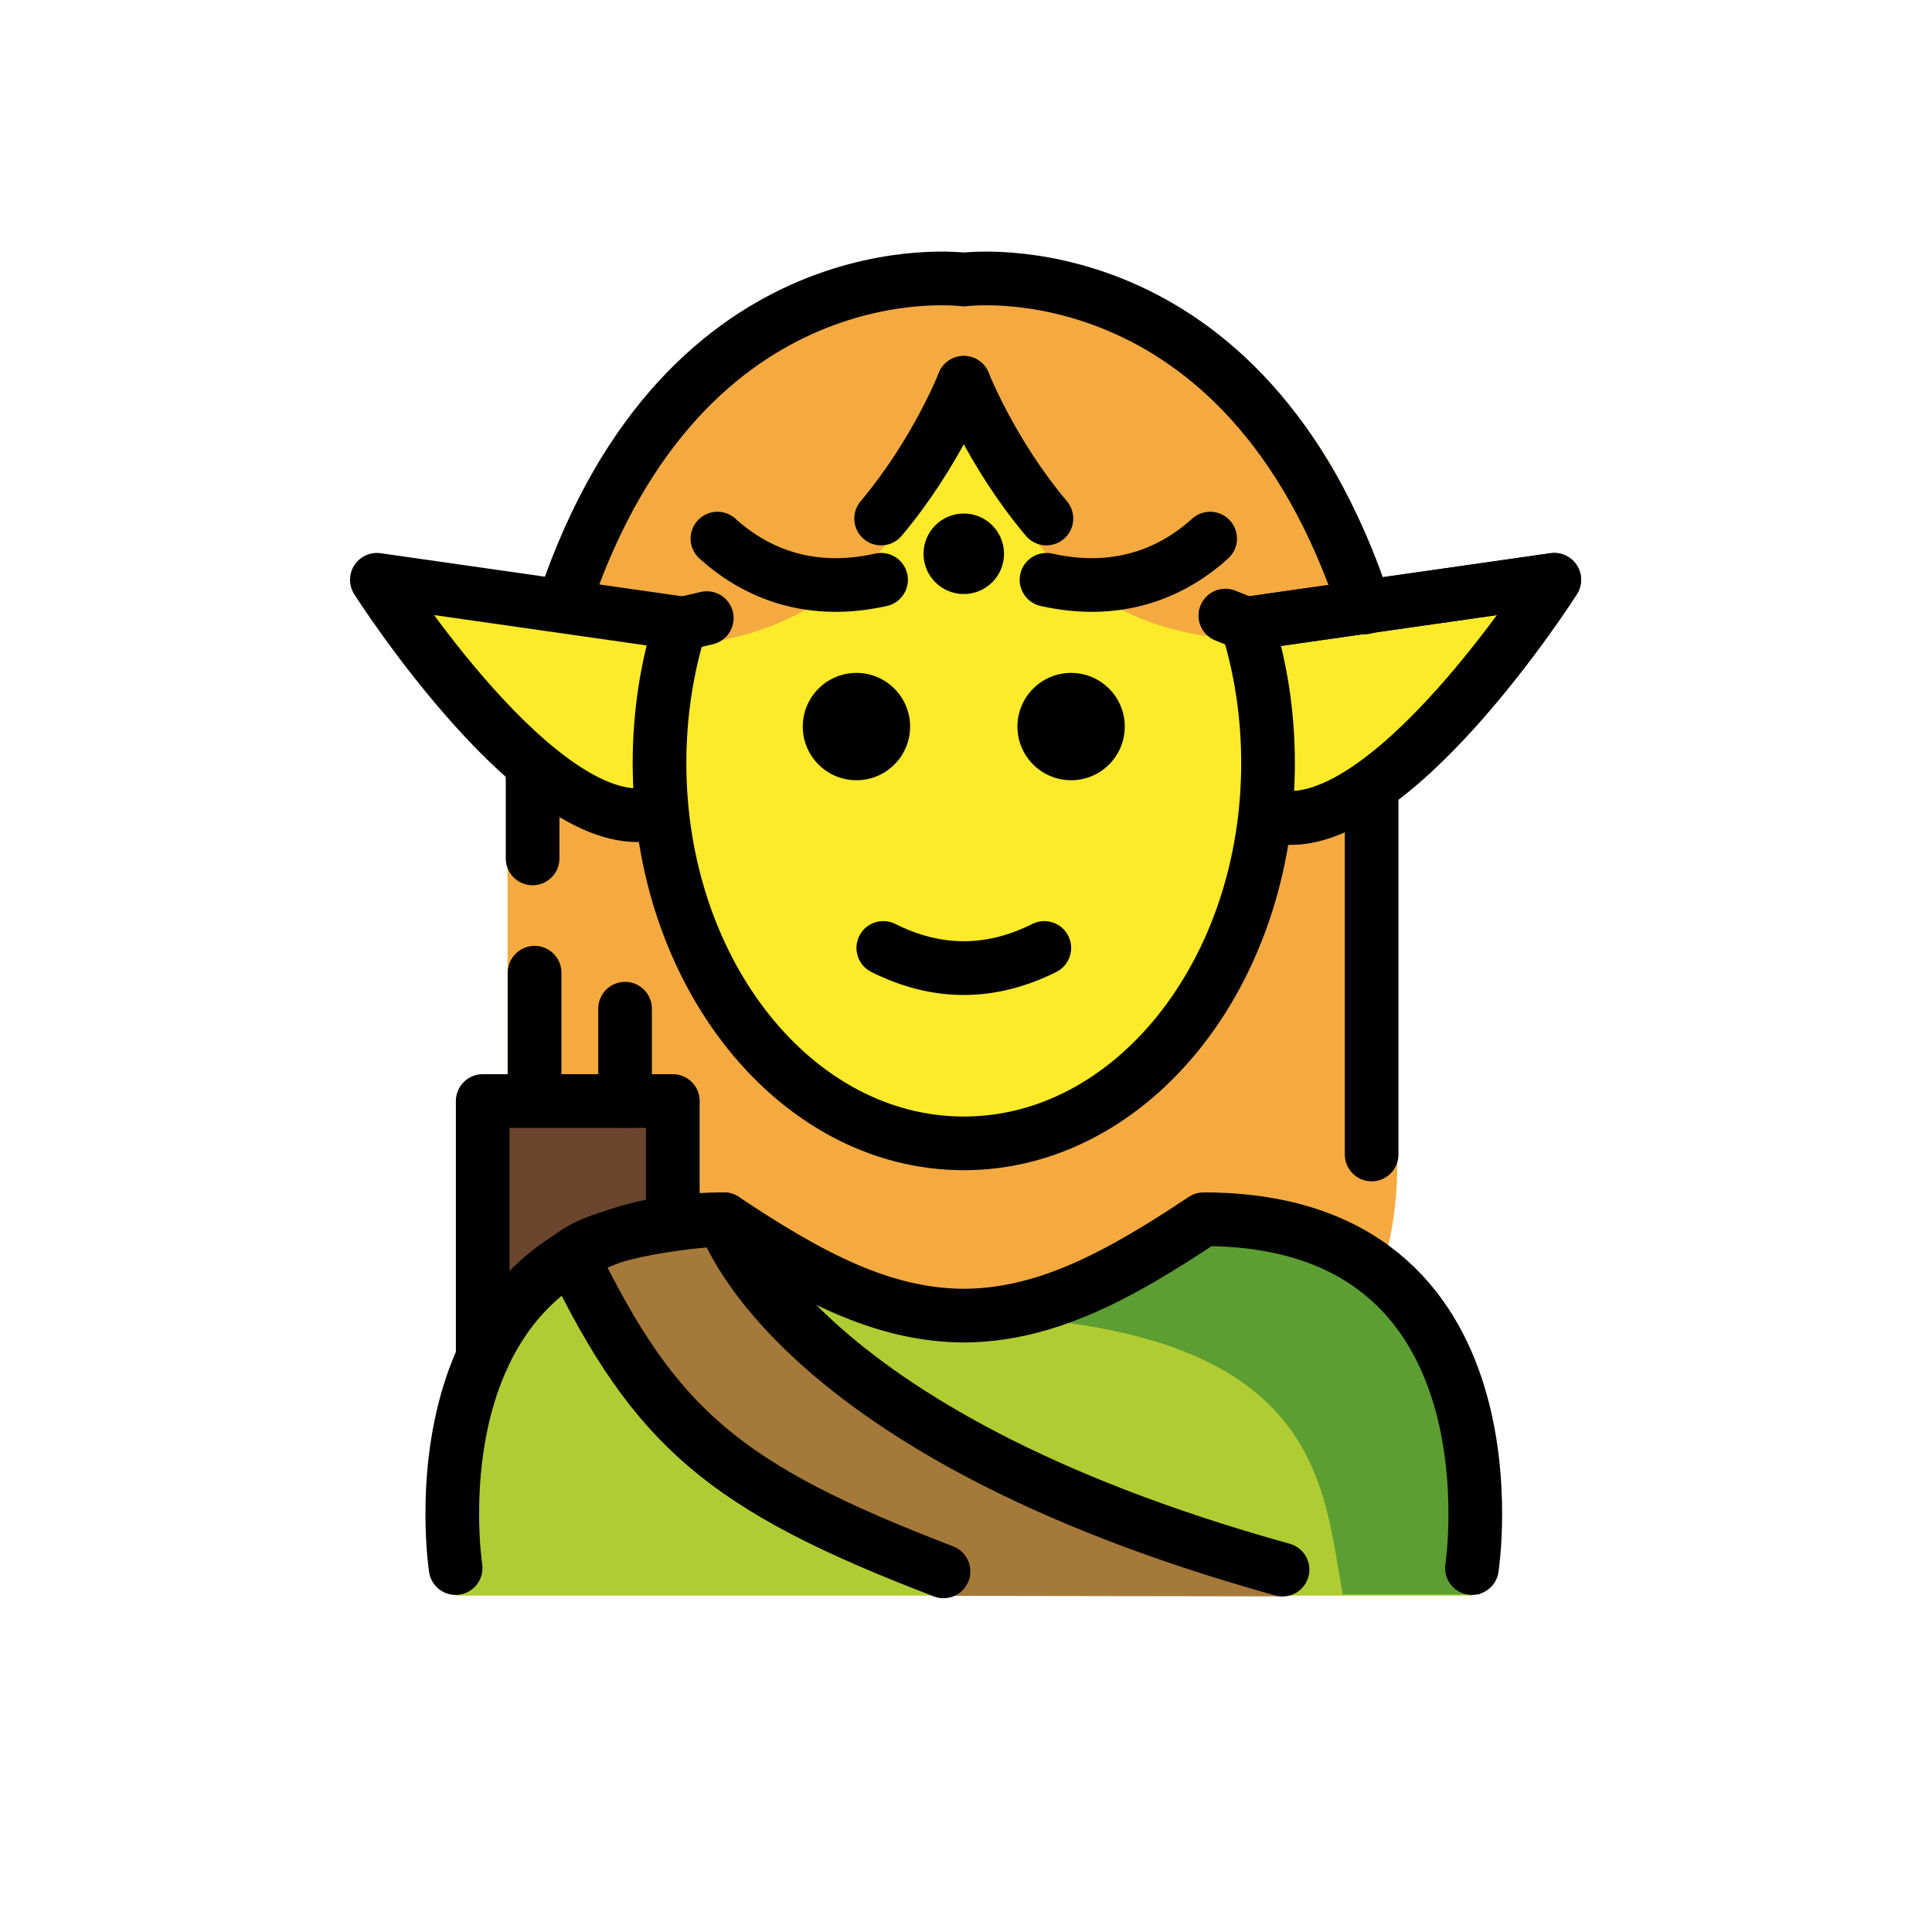 <svg version="1.1" id="emoji" xmlns="http://www.w3.org/2000/svg" x="0" y="0" viewBox="0 0 72 72" enable-background="new 0 0 72 72" xml:space="preserve">
  <g id="color">
    <path fill="#B1CC33" d="M54.855,59.465c0,0,2-14.027-10-14.027c-3.192,2.128-5.926,3.598-9,3.592h0.125 c-3.074,0.006-5.808-1.464-9-3.592c-12,0-10,14.027-10,14.027H54.855z"/>
    <path fill="#5C9E31" d="M45.241,45.438c-3.17,2.113-4.875,3-8.938,3.588c13.062,0.411,12.977,6.395,13.74,10.395 c4.238,0,5.113,0,5.113,0S57.241,45.438,45.241,45.438z"/>
    <polyline fill="#6A462F" points="17.989,50.597 17.989,41.032 25.074,41.032 25.074,44.597"/>
    <path fill="#A57939" d="M47.9,59.492c-18.499-5.136-20.92-14.054-20.92-14.054s-4.2,0.205-5.678,1.354 c3.116,6.429,5.935,9.55,14.104,12.681"/>
  </g>
  <g id="hair">
    <path fill="#F4AA41" d="M35.758,10.417c-7.625,0-13.934,5.561-15.136,12.846c8.826,3.057,13.156-3.939,13.156-3.939 c2.041-2.42,1.98-5.059,1.98-5.059h0.083c0,0,0.139,2.639,2.18,5.059c0,0,3.413,6.46,12.873,3.93 C49.687,15.974,43.38,10.417,35.758,10.417z"/>
    <path fill="#F4AA41" d="M26.98,45.438c3.17,2.113,5.889,3.575,8.938,3.588c3.048-0.014,5.768-1.475,8.938-3.588 c2.955,0,5.058,0.853,6.554,2.135c0.416-1.246,0.661-2.606,0.661-4.108c0-16.656-0.27-18.014-0.27-18.014 c0-8.86-7.182-16.043-16.043-16.043c-8.86,0-14.254,7.386-16.843,16.043v15.251l6.159,0.331v4.596L26.98,45.438z"/>
  </g>
  <g id="skin">
    <path fill="#FCEA2B" d="M38.02,19.324c-2.019-2.394-2.176-4.997-2.18-5.054c-0.028-0-0.055-0.005-0.083-0.005 c0,0,0.061,2.639-1.98,5.059c0,0-2.902,4.683-8.794,4.709c-0.363,1.388-0.566,2.866-0.566,4.405 c0,7.828,5.077,14.173,11.339,14.173s11.339-6.346,11.339-14.173c0-1.617-0.227-3.164-0.626-4.611 C40.352,23.705,38.02,19.324,38.02,19.324z"/>
    <path fill="#FCEA2B" d="M46.472,23.243l11.45-1.636c0,0-6.268,9.849-10.494,8.799"/>
    <path fill="#FCEA2B" d="M25.363,23.224L14.045,21.607c0,0,6.189,9.735,10.366,8.697"/>
  </g>
  <g id="skin-shadow"/>
  <g id="line">
    <path d="M41.917,27.077c0,1.105-0.896,2-2,2s-2-0.895-2-2c0-1.103,0.896-2,2-2S41.917,25.974,41.917,27.077"/>
    <path d="M33.917,27.077c0,1.105-0.896,2-2,2s-2-0.895-2-2c0-1.103,0.896-2,2-2S33.917,25.974,33.917,27.077"/>
    <path d="M35.917,37.08c-1.152,0-2.304-0.286-3.447-0.858c-0.494-0.247-0.694-0.848-0.447-1.342 c0.246-0.494,0.846-0.694,1.342-0.447c1.718,0.859,3.388,0.859,5.106,0c0.495-0.247,1.095-0.046,1.342,0.447 c0.247,0.494,0.047,1.095-0.447,1.342C38.221,36.793,37.069,37.08,35.917,37.08z"/>
    <path fill="none" stroke="#000000" stroke-width="2" stroke-linecap="round" stroke-linejoin="round" stroke-miterlimit="10" d="M50.865,22.638C46.391,9.018,35.917,10.417,35.917,10.417S25.564,9.034,21.048,22.404"/>
    <path fill="none" stroke="#000000" stroke-width="2" stroke-linecap="round" stroke-linejoin="round" stroke-miterlimit="10" d="M28.609,21.324"/>
    <path fill="none" stroke="#000000" stroke-width="2" stroke-linecap="round" stroke-linejoin="round" stroke-miterlimit="10" d="M26.737,20.072c1.197,1.086,3.199,2.186,6.098,1.535"/>
    <path fill="none" stroke="#000000" stroke-width="2" stroke-linecap="round" stroke-linejoin="round" stroke-miterlimit="10" d="M45.098,20.072C43.901,21.158,41.899,22.257,39,21.607"/>
    <circle cx="35.917" cy="20.638" r="1.5"/>
    <path fill="none" stroke="#000000" stroke-width="2" stroke-linecap="round" stroke-linejoin="round" stroke-miterlimit="10" d="M25.363,23.224L14.045,21.607c0,0,6.189,9.735,10.366,8.697"/>
    <path fill="none" stroke="#000000" stroke-width="2" stroke-linecap="round" stroke-linejoin="round" stroke-miterlimit="10" d="M35.917,14.265c0,0-1.039,2.639-3.08,5.059"/>
    <path fill="none" stroke="#000000" stroke-width="2" stroke-linecap="round" stroke-linejoin="round" stroke-miterlimit="10" d="M46.472,23.243l11.45-1.636c0,0-6.268,9.849-10.494,8.799"/>
    <path fill="none" stroke="#000000" stroke-width="2" stroke-linecap="round" stroke-linejoin="round" stroke-miterlimit="10" d="M35.917,14.265c0,0,1.039,2.639,3.08,5.059"/>
    <line fill="none" stroke="#000000" stroke-width="2" stroke-linecap="round" stroke-linejoin="round" stroke-miterlimit="10" x1="51.117" y1="29.522" x2="51.117" y2="43.024"/>
    <polyline fill="none" stroke="#000000" stroke-width="2" stroke-linecap="round" stroke-linejoin="round" stroke-miterlimit="10" points="17.989,50.597 17.989,41.032 25.074,41.032 25.074,44.597"/>
    <line fill="none" stroke="#000000" stroke-width="2" stroke-linecap="round" stroke-linejoin="round" stroke-miterlimit="10" x1="19.923" y1="40.993" x2="19.923" y2="36.25"/>
    <line fill="none" stroke="#000000" stroke-width="2" stroke-linecap="round" stroke-linejoin="round" stroke-miterlimit="10" x1="23.294" y1="41.032" x2="23.294" y2="37.591"/>
    <path fill="none" stroke="#000000" stroke-width="2" stroke-linecap="round" stroke-linejoin="round" stroke-miterlimit="10" d="M28.232,23.265"/>
    <path fill="none" stroke="#000000" stroke-width="2" stroke-linecap="round" stroke-linejoin="round" stroke-miterlimit="10" d="M54.855,58.438c0,0,2-13-10-13c-3.192,2.128-5.926,3.598-9,3.592h0.125c-3.074,0.006-5.808-1.464-9-3.592 c-12,0-10,13-10,13"/>
    <path fill="none" stroke="#000000" stroke-width="2" stroke-linecap="round" stroke-linejoin="round" stroke-miterlimit="10" d="M26.34,23.035l-0.983,0.229c-0.503,1.603-0.779,3.348-0.779,5.173c0,7.828,5.077,14.173,11.339,14.173 S47.256,36.266,47.256,28.438c0-1.826-0.276-3.571-0.779-5.173l-0.812-0.324"/>
    <path fill="none" stroke="#000000" stroke-width="2" stroke-linecap="round" stroke-linejoin="round" stroke-miterlimit="10" d="M46.472,23.243l11.45-1.636c0,0-6.268,9.849-10.494,8.799"/>
    <line fill="none" stroke="#000000" stroke-width="2" stroke-linecap="round" stroke-linejoin="round" stroke-miterlimit="10" x1="19.848" y1="28.822" x2="19.848" y2="31.99"/>
    <path fill="none" stroke="#000000" stroke-width="2" stroke-linecap="round" stroke-linejoin="round" stroke-miterlimit="10" d="M47.797,58.495c-18.499-5.136-20.817-13.057-20.817-13.057s-4.2,0.205-5.678,1.354 c3.116,6.429,5.69,8.639,13.86,11.769"/>
  </g>
</svg>
